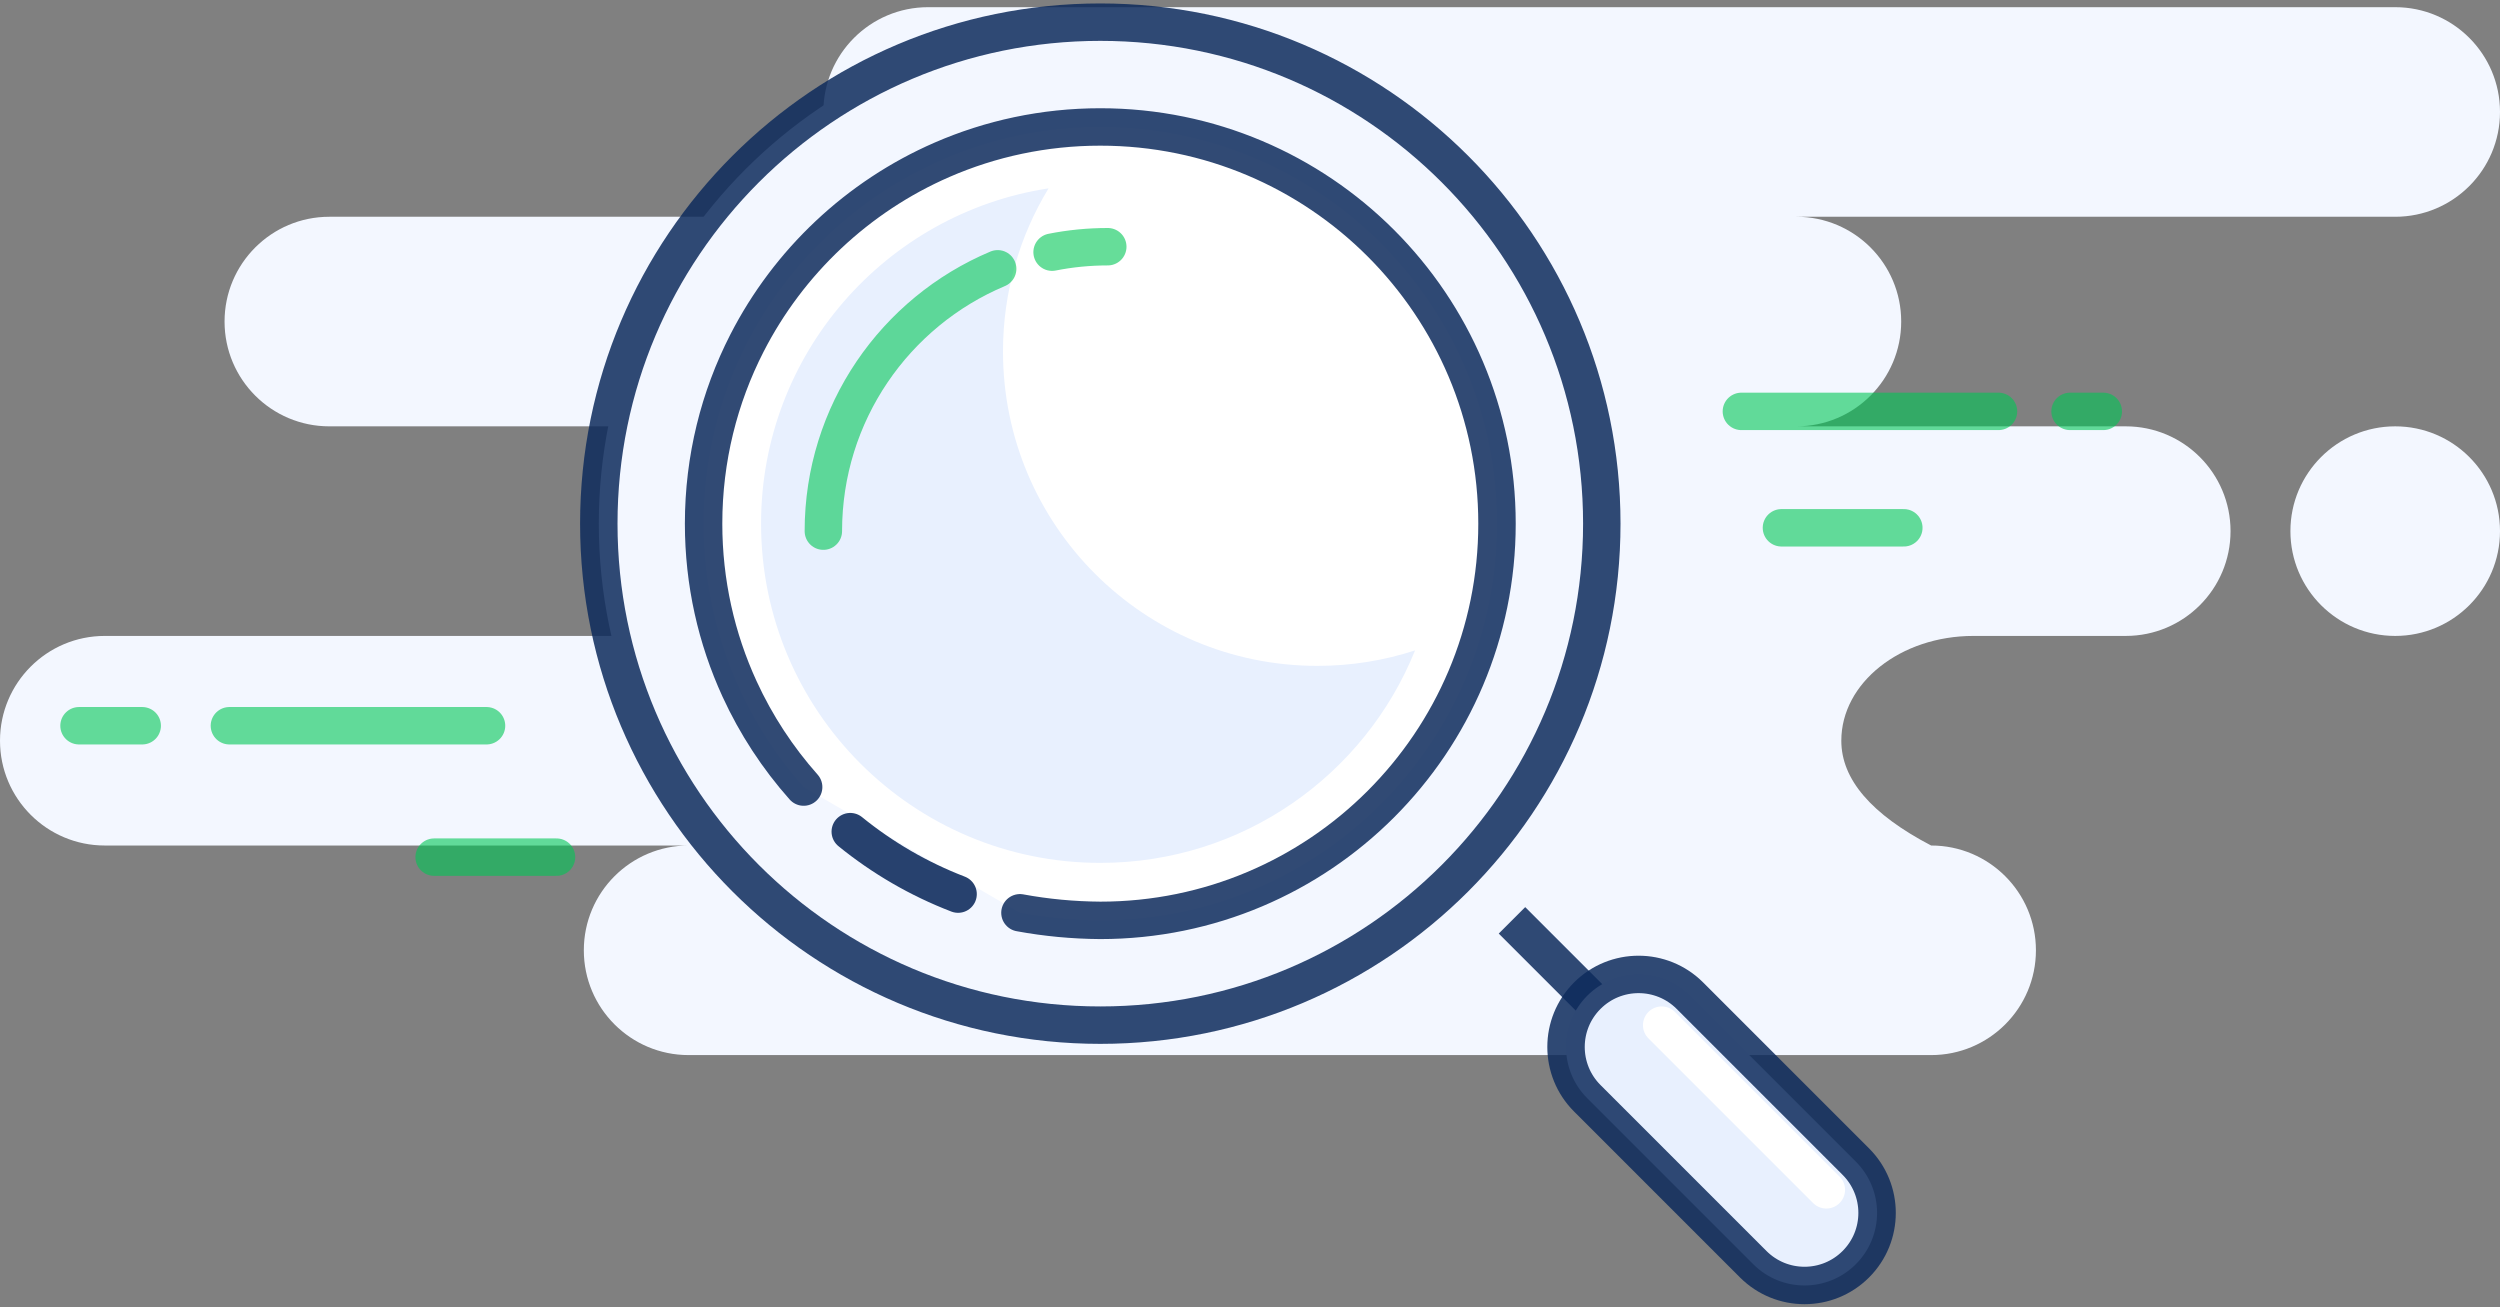 <svg width="348" height="182" viewBox="0 0 348 182" fill="none" xmlns="http://www.w3.org/2000/svg">
<rect x="0" y="0" width="348" height="182" fill="#808080" stroke="none"/>
<path fill-rule="evenodd" clip-rule="evenodd" d="M333.413 1C341.469 1 348 7.531 348 15.587C348 23.643 341.469 30.174 333.413 30.174H250.06C258.116 30.174 264.647 36.704 264.647 44.761C264.647 52.817 258.116 59.347 250.06 59.347H295.904C303.96 59.347 310.491 65.878 310.491 73.934C310.491 81.99 303.96 88.521 295.904 88.521H274.703C264.546 88.521 256.311 95.052 256.311 103.108C256.311 108.479 260.479 113.341 268.814 117.695C276.87 117.695 283.401 124.225 283.401 132.281C283.401 140.338 276.87 146.868 268.814 146.868H95.856C87.8 146.868 81.269 140.338 81.269 132.281C81.269 124.225 87.8 117.695 95.856 117.695H14.587C6.531 117.695 0 111.164 0 103.108C0 95.052 6.531 88.521 14.587 88.521H97.94C105.996 88.521 112.527 81.99 112.527 73.934C112.527 65.878 105.996 59.347 97.94 59.347H45.844C37.788 59.347 31.258 52.817 31.258 44.761C31.258 36.704 37.788 30.174 45.844 30.174H129.198C121.142 30.174 114.611 23.643 114.611 15.587C114.611 7.531 121.142 1 129.198 1H333.413ZM333.413 59.347C341.469 59.347 348 65.878 348 73.934C348 81.99 341.469 88.521 333.413 88.521C325.357 88.521 318.826 81.99 318.826 73.934C318.826 65.878 325.357 59.347 333.413 59.347Z" fill="#F3F7FF"/>
<path d="M153.161 142.701C191.716 142.701 222.97 111.446 222.97 72.892C222.97 34.338 191.716 3.084 153.161 3.084C114.607 3.084 83.353 34.338 83.353 72.892C83.353 111.446 114.607 142.701 153.161 142.701Z" fill="#F3F7FF" stroke="#0E2B5C" stroke-opacity="0.85" stroke-width="5.21"/>
<path fill-rule="evenodd" clip-rule="evenodd" d="M141.976 127.06C145.641 127.737 149.369 128.088 153.161 128.115C183.66 128.115 208.383 103.391 208.383 72.893C208.383 42.395 183.66 17.672 153.161 17.672C145.327 17.672 137.874 19.303 131.123 22.245C119.391 27.357 109.779 36.426 103.975 47.766C100.117 55.304 97.94 63.844 97.94 72.893C97.94 81.104 99.732 88.896 102.946 95.899C105.24 100.899 108.259 105.498 111.869 109.56" fill="white"/>
<path d="M141.976 127.06C145.641 127.737 149.369 128.088 153.161 128.115C183.66 128.115 208.383 103.391 208.383 72.893C208.383 42.395 183.66 17.672 153.161 17.672C145.327 17.672 137.874 19.303 131.123 22.245C119.391 27.357 109.779 36.426 103.975 47.766C100.117 55.304 97.94 63.844 97.94 72.893C97.94 81.104 99.732 88.896 102.946 95.899C105.24 100.899 108.259 105.498 111.869 109.56" stroke="#0E2B5C" stroke-opacity="0.85" stroke-width="5.21" stroke-linecap="round"/>
<path d="M118.356 115.766C122.832 119.404 127.889 122.355 133.366 124.459" stroke="#0E2B5C" stroke-opacity="0.89" stroke-width="5.21" stroke-linecap="round"/>
<path d="M210.467 128.113L222.97 140.616" stroke="#0E2B5C" stroke-opacity="0.85" stroke-width="5.21"/>
<path fill-rule="evenodd" clip-rule="evenodd" d="M220.949 138.597C217.005 142.541 217.005 148.935 220.949 152.88L244.049 175.979C247.993 179.924 254.388 179.924 258.332 175.979C262.276 172.035 262.276 165.641 258.332 161.697L235.232 138.597C231.288 134.653 224.893 134.653 220.949 138.597Z" fill="#E8F0FE" stroke="#0E2B5C" stroke-opacity="0.85" stroke-width="5.21"/>
<path d="M231.305 142.701L254.227 165.623" stroke="white" stroke-width="5.21" stroke-linecap="round"/>
<path fill-rule="evenodd" clip-rule="evenodd" d="M139.617 48.928C139.617 73.097 159.209 92.689 183.377 92.689C188.125 92.689 192.696 91.933 196.977 90.534C189.989 107.874 173.005 120.114 153.161 120.114C127.082 120.114 105.94 98.972 105.94 72.892C105.94 49.261 123.3 29.684 145.962 26.217C141.936 32.84 139.617 40.613 139.617 48.928Z" fill="#E8F0FE"/>
<path d="M154.203 34.342C151.55 34.342 148.957 34.603 146.45 35.101M138.876 37.418C124.621 43.408 114.611 57.502 114.611 73.935" stroke="#00C756" stroke-opacity="0.6" stroke-width="5.21" stroke-linecap="round"/>
<path d="M265.013 73.47H247.976M278.192 57.264H242.4H278.192ZM292.778 57.264H288.15H292.778Z" stroke="#00C756" stroke-opacity="0.6" stroke-width="5.21" stroke-linecap="round" stroke-linejoin="round"/>
<path d="M77.468 119.314H60.431M67.725 101.023H31.933H67.725ZM19.796 101.023H11H19.796Z" stroke="#00C756" stroke-opacity="0.6" stroke-width="5.21" stroke-linecap="round" stroke-linejoin="round"/>
</svg>
